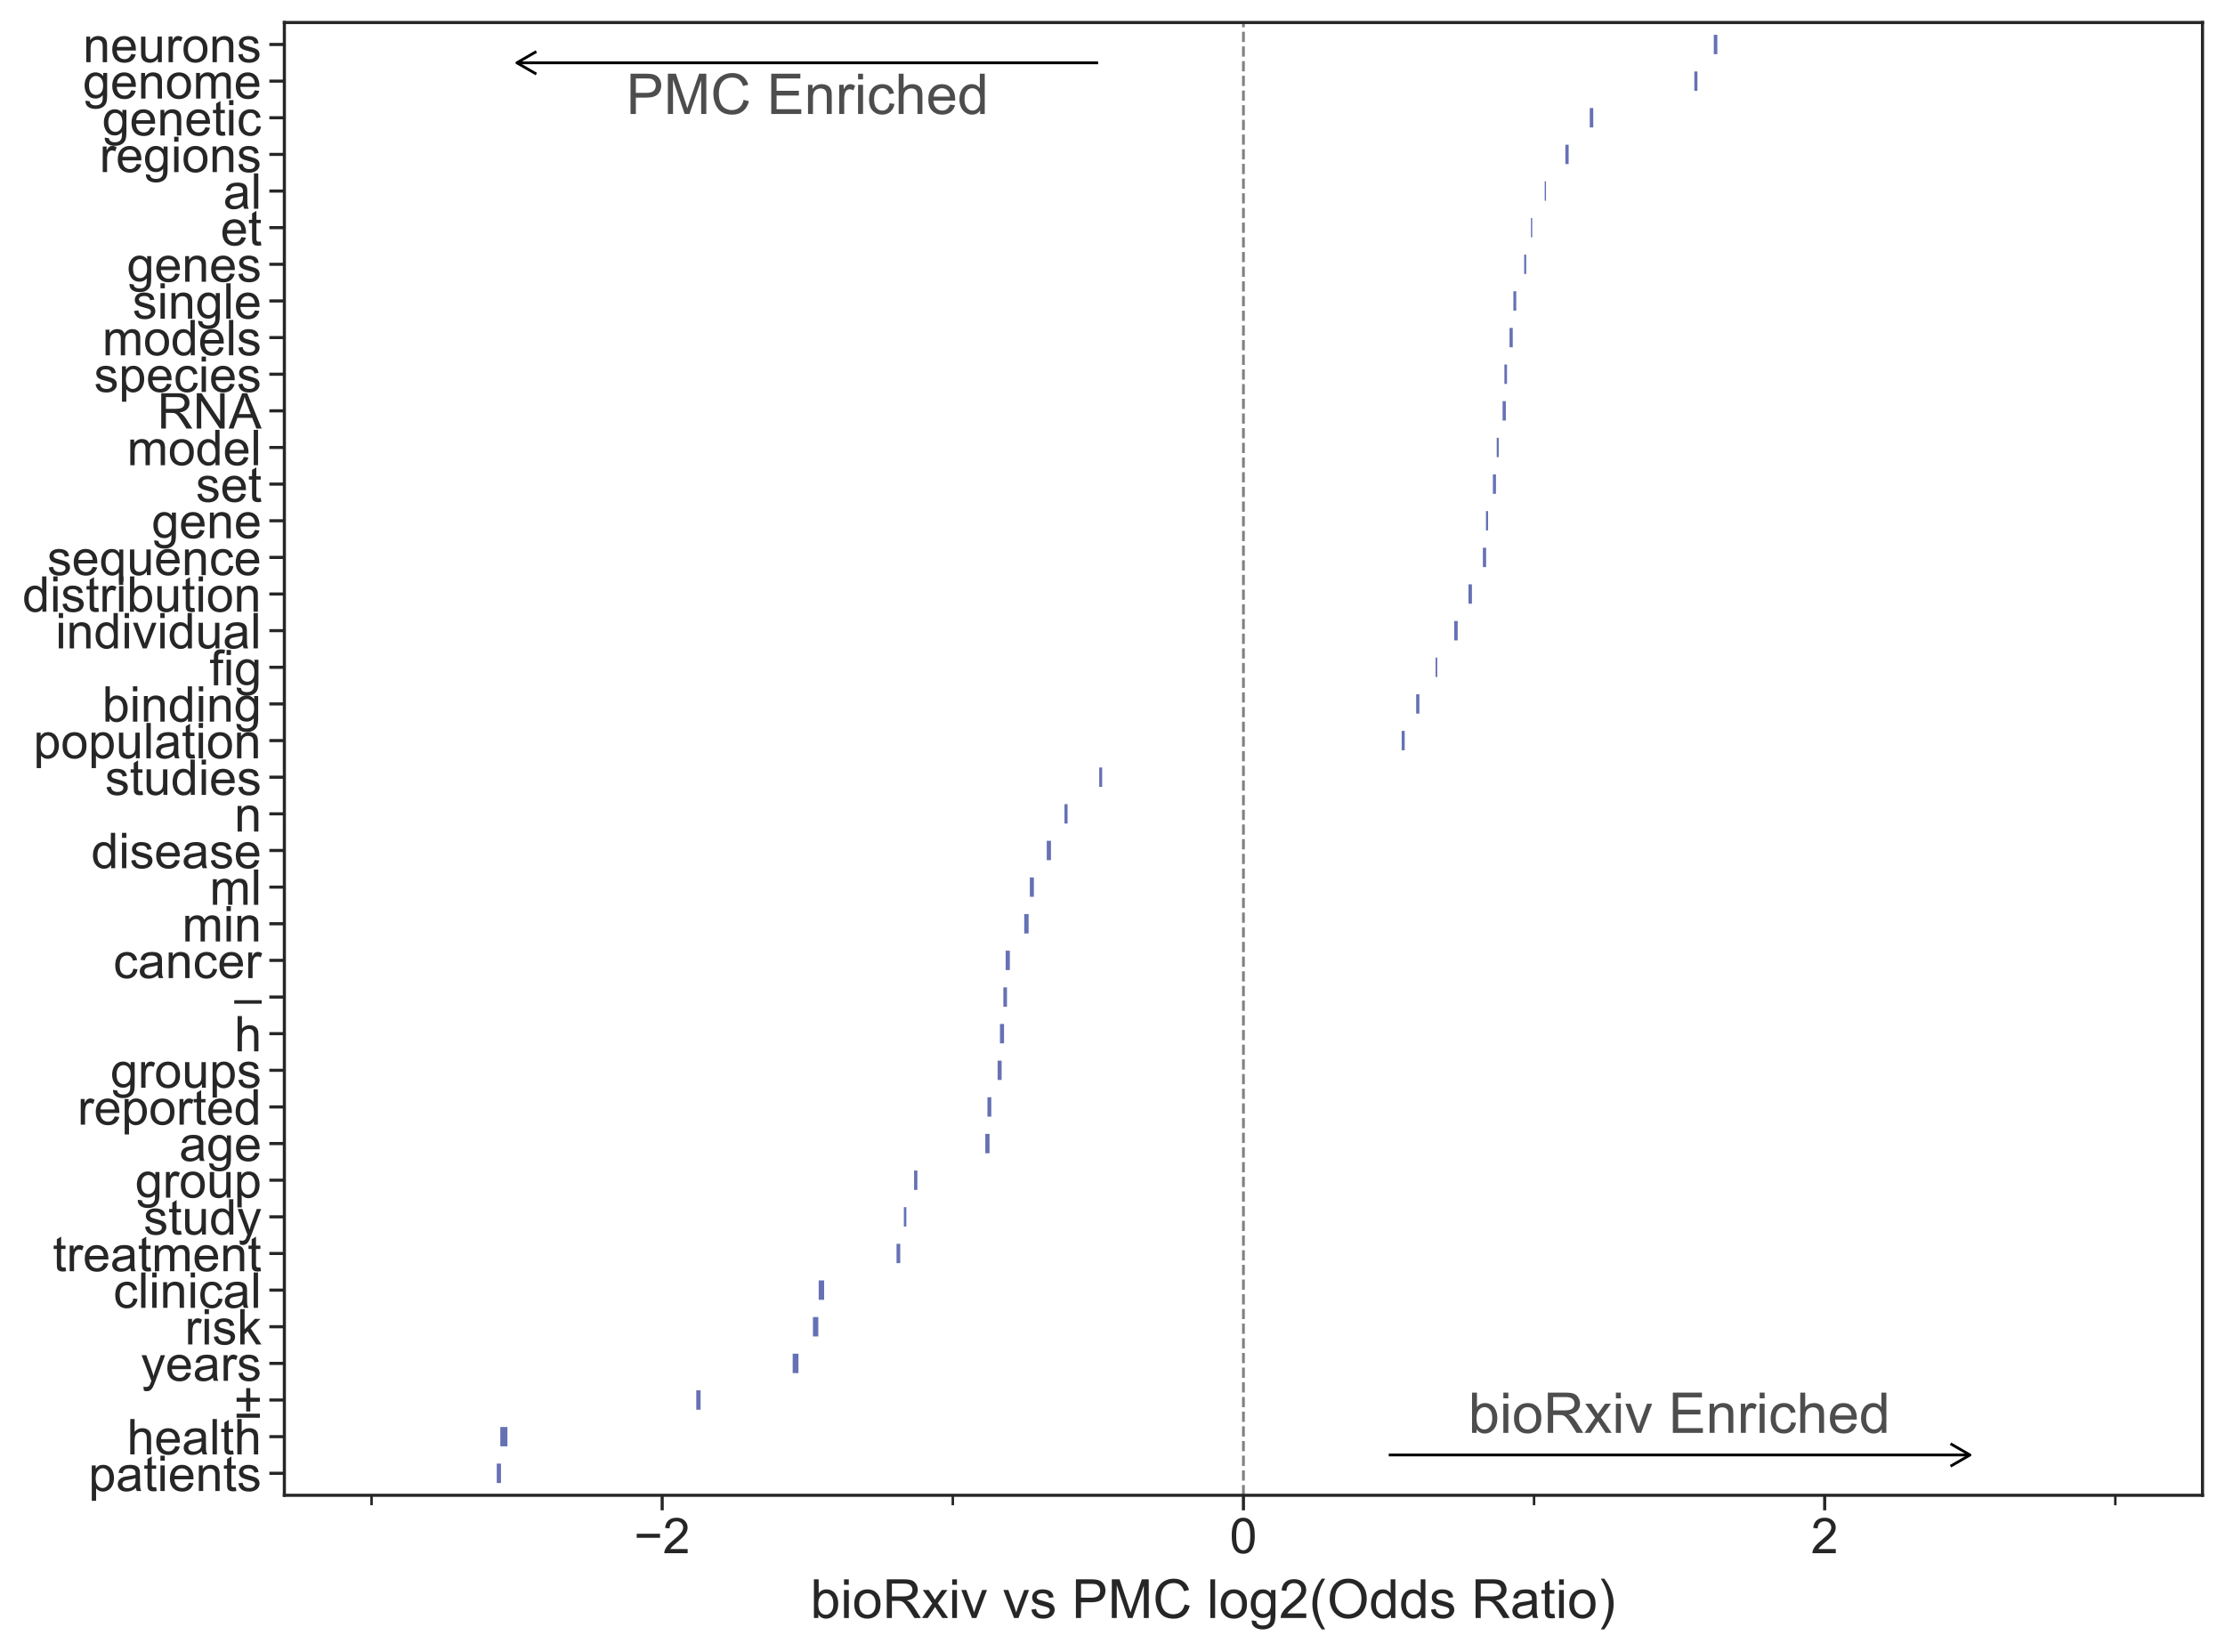 <?xml version="1.0" encoding="utf-8" standalone="no"?>
<!DOCTYPE svg PUBLIC "-//W3C//DTD SVG 1.1//EN"
  "http://www.w3.org/Graphics/SVG/1.1/DTD/svg11.dtd">
<!-- Created with matplotlib (https://matplotlib.org/) -->
<svg height="528.553pt" version="1.1" viewBox="0 0 711.996 528.553" width="711.996pt" xmlns="http://www.w3.org/2000/svg" xmlns:xlink="http://www.w3.org/1999/xlink">
 <defs>
  <style type="text/css">
*{stroke-linecap:butt;stroke-linejoin:round;}
  </style>
 </defs>
 <g id="figure_1">
  <g id="patch_1">
   <path d="M 0 528.553
L 711.996 528.553
L 711.996 0
L 0 0
z
" style="fill:#ffffff;"/>
  </g>
  <g id="axes_1">
   <g id="patch_2">
    <path d="M 90.996 478.44
L 704.796 478.44
L 704.796 7.2
L 90.996 7.2
z
" style="fill:#ffffff;"/>
   </g>
   <g id="matplotlib.axis_1">
    <g id="xtick_1">
     <g id="line2d_1">
      <defs>
       <path d="M 0 0
L 0 4.8
" id="mbd522b0499" style="stroke:#262626;"/>
      </defs>
      <g>
       <use style="fill:#262626;stroke:#262626;" x="211.896" xlink:href="#mbd522b0499" y="478.44"/>
      </g>
     </g>
     <g id="text_1">
      <!-- −2 -->
      <defs>
       <path d="M 52.828 31.203
L 5.562 31.203
L 5.562 39.406
L 52.828 39.406
z
" id="ArialMT-8722"/>
       <path d="M 50.344 8.453
L 50.344 0
L 3.031 0
Q 2.938 3.172 4.047 6.109
Q 5.859 10.938 9.828 15.625
Q 13.812 20.312 21.344 26.469
Q 33.016 36.031 37.109 41.625
Q 41.219 47.219 41.219 52.203
Q 41.219 57.422 37.469 61
Q 33.734 64.594 27.734 64.594
Q 21.391 64.594 17.578 60.781
Q 13.766 56.984 13.719 50.25
L 4.688 51.172
Q 5.609 61.281 11.656 66.578
Q 17.719 71.875 27.938 71.875
Q 38.234 71.875 44.234 66.156
Q 50.25 60.453 50.25 52
Q 50.25 47.703 48.484 43.547
Q 46.734 39.406 42.656 34.812
Q 38.578 30.219 29.109 22.219
Q 21.188 15.578 18.938 13.203
Q 16.703 10.844 15.234 8.453
z
" id="ArialMT-50"/>
      </defs>
      <g style="fill:#262626;" transform="translate(202.866 496.978)scale(0.158 -0.158)">
       <use xlink:href="#ArialMT-8722"/>
       <use x="58.398" xlink:href="#ArialMT-50"/>
      </g>
     </g>
    </g>
    <g id="xtick_2">
     <g id="line2d_2">
      <g>
       <use style="fill:#262626;stroke:#262626;" x="397.896" xlink:href="#mbd522b0499" y="478.44"/>
      </g>
     </g>
     <g id="text_2">
      <!-- 0 -->
      <defs>
       <path d="M 4.156 35.297
Q 4.156 48 6.766 55.734
Q 9.375 63.484 14.516 67.672
Q 19.672 71.875 27.484 71.875
Q 33.25 71.875 37.594 69.547
Q 41.938 67.234 44.766 62.859
Q 47.609 58.5 49.219 52.219
Q 50.828 45.953 50.828 35.297
Q 50.828 22.703 48.234 14.969
Q 45.656 7.234 40.5 3
Q 35.359 -1.219 27.484 -1.219
Q 17.141 -1.219 11.234 6.203
Q 4.156 15.141 4.156 35.297
z
M 13.188 35.297
Q 13.188 17.672 17.312 11.828
Q 21.438 6 27.484 6
Q 33.547 6 37.672 11.859
Q 41.797 17.719 41.797 35.297
Q 41.797 52.984 37.672 58.781
Q 33.547 64.594 27.391 64.594
Q 21.344 64.594 17.719 59.469
Q 13.188 52.938 13.188 35.297
z
" id="ArialMT-48"/>
      </defs>
      <g style="fill:#262626;" transform="translate(393.492 496.978)scale(0.158 -0.158)">
       <use xlink:href="#ArialMT-48"/>
      </g>
     </g>
    </g>
    <g id="xtick_3">
     <g id="line2d_3">
      <g>
       <use style="fill:#262626;stroke:#262626;" x="583.896" xlink:href="#mbd522b0499" y="478.44"/>
      </g>
     </g>
     <g id="text_3">
      <!-- 2 -->
      <g style="fill:#262626;" transform="translate(579.492 496.978)scale(0.158 -0.158)">
       <use xlink:href="#ArialMT-50"/>
      </g>
     </g>
    </g>
    <g id="xtick_4">
     <g id="line2d_4">
      <defs>
       <path d="M 0 0
L 0 3.2
" id="m5c6669c7ea" style="stroke:#262626;stroke-width:0.8;"/>
      </defs>
      <g>
       <use style="fill:#262626;stroke:#262626;stroke-width:0.8;" x="118.896" xlink:href="#m5c6669c7ea" y="478.44"/>
      </g>
     </g>
    </g>
    <g id="xtick_5">
     <g id="line2d_5">
      <g>
       <use style="fill:#262626;stroke:#262626;stroke-width:0.8;" x="304.896" xlink:href="#m5c6669c7ea" y="478.44"/>
      </g>
     </g>
    </g>
    <g id="xtick_6">
     <g id="line2d_6">
      <g>
       <use style="fill:#262626;stroke:#262626;stroke-width:0.8;" x="490.896" xlink:href="#m5c6669c7ea" y="478.44"/>
      </g>
     </g>
    </g>
    <g id="xtick_7">
     <g id="line2d_7">
      <g>
       <use style="fill:#262626;stroke:#262626;stroke-width:0.8;" x="676.896" xlink:href="#m5c6669c7ea" y="478.44"/>
      </g>
     </g>
    </g>
    <g id="text_4">
     <!-- bioRxiv vs PMC log2(Odds Ratio) -->
     <defs>
      <path d="M 14.703 0
L 6.547 0
L 6.547 71.578
L 15.328 71.578
L 15.328 46.047
Q 20.906 53.031 29.547 53.031
Q 34.328 53.031 38.594 51.094
Q 42.875 49.172 45.625 45.672
Q 48.391 42.188 49.953 37.25
Q 51.516 32.328 51.516 26.703
Q 51.516 13.375 44.922 6.094
Q 38.328 -1.172 29.109 -1.172
Q 19.922 -1.172 14.703 6.5
z
M 14.594 26.312
Q 14.594 17 17.141 12.844
Q 21.297 6.062 28.375 6.062
Q 34.125 6.062 38.328 11.062
Q 42.531 16.062 42.531 25.984
Q 42.531 36.141 38.5 40.969
Q 34.469 45.797 28.766 45.797
Q 23 45.797 18.797 40.797
Q 14.594 35.797 14.594 26.312
z
" id="ArialMT-98"/>
      <path d="M 6.641 61.469
L 6.641 71.578
L 15.438 71.578
L 15.438 61.469
z
M 6.641 0
L 6.641 51.859
L 15.438 51.859
L 15.438 0
z
" id="ArialMT-105"/>
      <path d="M 3.328 25.922
Q 3.328 40.328 11.328 47.266
Q 18.016 53.031 27.641 53.031
Q 38.328 53.031 45.109 46.016
Q 51.906 39.016 51.906 26.656
Q 51.906 16.656 48.906 10.906
Q 45.906 5.172 40.156 2
Q 34.422 -1.172 27.641 -1.172
Q 16.75 -1.172 10.031 5.812
Q 3.328 12.797 3.328 25.922
z
M 12.359 25.922
Q 12.359 15.969 16.703 11.016
Q 21.047 6.062 27.641 6.062
Q 34.188 6.062 38.531 11.031
Q 42.875 16.016 42.875 26.219
Q 42.875 35.844 38.5 40.797
Q 34.125 45.75 27.641 45.75
Q 21.047 45.75 16.703 40.812
Q 12.359 35.891 12.359 25.922
z
" id="ArialMT-111"/>
      <path d="M 7.859 0
L 7.859 71.578
L 39.594 71.578
Q 49.172 71.578 54.141 69.641
Q 59.125 67.719 62.109 62.828
Q 65.094 57.953 65.094 52.047
Q 65.094 44.438 60.156 39.203
Q 55.219 33.984 44.922 32.562
Q 48.688 30.766 50.641 29
Q 54.781 25.203 58.5 19.484
L 70.953 0
L 59.031 0
L 49.562 14.891
Q 45.406 21.344 42.719 24.75
Q 40.047 28.172 37.922 29.531
Q 35.797 30.906 33.594 31.453
Q 31.984 31.781 28.328 31.781
L 17.328 31.781
L 17.328 0
z
M 17.328 39.984
L 37.703 39.984
Q 44.188 39.984 47.844 41.328
Q 51.516 42.672 53.422 45.625
Q 55.328 48.578 55.328 52.047
Q 55.328 57.125 51.641 60.391
Q 47.953 63.672 39.984 63.672
L 17.328 63.672
z
" id="ArialMT-82"/>
      <path d="M 0.734 0
L 19.672 26.953
L 2.156 51.859
L 13.141 51.859
L 21.094 39.703
Q 23.344 36.234 24.703 33.891
Q 26.859 37.109 28.656 39.594
L 37.406 51.859
L 47.906 51.859
L 29.984 27.438
L 49.266 0
L 38.484 0
L 27.828 16.109
L 25 20.453
L 11.375 0
z
" id="ArialMT-120"/>
      <path d="M 21 0
L 1.266 51.859
L 10.547 51.859
L 21.688 20.797
Q 23.484 15.766 25 10.359
Q 26.172 14.453 28.266 20.219
L 39.797 51.859
L 48.828 51.859
L 29.203 0
z
" id="ArialMT-118"/>
      <path id="ArialMT-32"/>
      <path d="M 3.078 15.484
L 11.766 16.844
Q 12.5 11.625 15.844 8.844
Q 19.188 6.062 25.203 6.062
Q 31.25 6.062 34.172 8.516
Q 37.109 10.984 37.109 14.312
Q 37.109 17.281 34.516 19
Q 32.719 20.172 25.531 21.969
Q 15.875 24.422 12.141 26.203
Q 8.406 27.984 6.469 31.125
Q 4.547 34.281 4.547 38.094
Q 4.547 41.547 6.125 44.5
Q 7.719 47.469 10.453 49.422
Q 12.5 50.922 16.031 51.969
Q 19.578 53.031 23.641 53.031
Q 29.734 53.031 34.344 51.266
Q 38.969 49.516 41.156 46.5
Q 43.359 43.5 44.188 38.484
L 35.594 37.312
Q 35.016 41.312 32.203 43.547
Q 29.391 45.797 24.266 45.797
Q 18.219 45.797 15.625 43.797
Q 13.031 41.797 13.031 39.109
Q 13.031 37.406 14.109 36.031
Q 15.188 34.625 17.484 33.688
Q 18.797 33.203 25.25 31.453
Q 34.578 28.953 38.25 27.359
Q 41.938 25.781 44.031 22.75
Q 46.141 19.734 46.141 15.234
Q 46.141 10.844 43.578 6.953
Q 41.016 3.078 36.172 0.953
Q 31.344 -1.172 25.25 -1.172
Q 15.141 -1.172 9.844 3.031
Q 4.547 7.234 3.078 15.484
z
" id="ArialMT-115"/>
      <path d="M 7.719 0
L 7.719 71.578
L 34.719 71.578
Q 41.844 71.578 45.609 70.906
Q 50.875 70.016 54.438 67.547
Q 58.016 65.094 60.188 60.641
Q 62.359 56.203 62.359 50.875
Q 62.359 41.75 56.547 35.422
Q 50.734 29.109 35.547 29.109
L 17.188 29.109
L 17.188 0
z
M 17.188 37.547
L 35.688 37.547
Q 44.875 37.547 48.734 40.969
Q 52.594 44.391 52.594 50.594
Q 52.594 55.078 50.312 58.266
Q 48.047 61.469 44.344 62.5
Q 41.938 63.141 35.5 63.141
L 17.188 63.141
z
" id="ArialMT-80"/>
      <path d="M 7.422 0
L 7.422 71.578
L 21.688 71.578
L 38.625 20.906
Q 40.969 13.812 42.047 10.297
Q 43.266 14.203 45.844 21.781
L 62.984 71.578
L 75.734 71.578
L 75.734 0
L 66.609 0
L 66.609 59.906
L 45.797 0
L 37.25 0
L 16.547 60.938
L 16.547 0
z
" id="ArialMT-77"/>
      <path d="M 58.797 25.094
L 68.266 22.703
Q 65.281 11.031 57.547 4.906
Q 49.812 -1.219 38.625 -1.219
Q 27.047 -1.219 19.797 3.484
Q 12.547 8.203 8.766 17.141
Q 4.984 26.078 4.984 36.328
Q 4.984 47.516 9.25 55.828
Q 13.531 64.156 21.406 68.469
Q 29.297 72.797 38.766 72.797
Q 49.516 72.797 56.828 67.328
Q 64.156 61.859 67.047 51.953
L 57.719 49.75
Q 55.219 57.562 50.484 61.125
Q 45.75 64.703 38.578 64.703
Q 30.328 64.703 24.781 60.734
Q 19.234 56.781 16.984 50.109
Q 14.75 43.453 14.75 36.375
Q 14.75 27.25 17.406 20.438
Q 20.062 13.625 25.672 10.25
Q 31.297 6.891 37.844 6.891
Q 45.797 6.891 51.312 11.469
Q 56.844 16.062 58.797 25.094
z
" id="ArialMT-67"/>
      <path d="M 6.391 0
L 6.391 71.578
L 15.188 71.578
L 15.188 0
z
" id="ArialMT-108"/>
      <path d="M 4.984 -4.297
L 13.531 -5.562
Q 14.062 -9.516 16.5 -11.328
Q 19.781 -13.766 25.438 -13.766
Q 31.547 -13.766 34.859 -11.328
Q 38.188 -8.891 39.359 -4.5
Q 40.047 -1.812 39.984 6.781
Q 34.234 0 25.641 0
Q 14.938 0 9.078 7.719
Q 3.219 15.438 3.219 26.219
Q 3.219 33.641 5.906 39.906
Q 8.594 46.188 13.688 49.609
Q 18.797 53.031 25.688 53.031
Q 34.859 53.031 40.828 45.609
L 40.828 51.859
L 48.922 51.859
L 48.922 7.031
Q 48.922 -5.078 46.453 -10.125
Q 44 -15.188 38.641 -18.109
Q 33.297 -21.047 25.484 -21.047
Q 16.219 -21.047 10.5 -16.875
Q 4.781 -12.703 4.984 -4.297
z
M 12.25 26.859
Q 12.25 16.656 16.297 11.969
Q 20.359 7.281 26.469 7.281
Q 32.516 7.281 36.609 11.938
Q 40.719 16.609 40.719 26.562
Q 40.719 36.078 36.5 40.906
Q 32.281 45.75 26.312 45.75
Q 20.453 45.75 16.344 40.984
Q 12.25 36.234 12.25 26.859
z
" id="ArialMT-103"/>
      <path d="M 23.391 -21.047
Q 16.109 -11.859 11.078 0.438
Q 6.062 12.75 6.062 25.922
Q 6.062 37.547 9.812 48.188
Q 14.203 60.547 23.391 72.797
L 29.688 72.797
Q 23.781 62.641 21.875 58.297
Q 18.891 51.562 17.188 44.234
Q 15.094 35.109 15.094 25.875
Q 15.094 2.391 29.688 -21.047
z
" id="ArialMT-40"/>
      <path d="M 4.828 34.859
Q 4.828 52.688 14.391 62.766
Q 23.969 72.859 39.109 72.859
Q 49.031 72.859 56.984 68.109
Q 64.938 63.375 69.109 54.906
Q 73.297 46.438 73.297 35.688
Q 73.297 24.812 68.891 16.219
Q 64.5 7.625 56.438 3.203
Q 48.391 -1.219 39.062 -1.219
Q 28.953 -1.219 20.984 3.656
Q 13.031 8.547 8.922 16.984
Q 4.828 25.438 4.828 34.859
z
M 14.594 34.719
Q 14.594 21.781 21.547 14.328
Q 28.516 6.891 39.016 6.891
Q 49.703 6.891 56.609 14.406
Q 63.531 21.922 63.531 35.75
Q 63.531 44.484 60.578 51
Q 57.625 57.516 51.922 61.109
Q 46.234 64.703 39.156 64.703
Q 29.109 64.703 21.844 57.781
Q 14.594 50.875 14.594 34.719
z
" id="ArialMT-79"/>
      <path d="M 40.234 0
L 40.234 6.547
Q 35.297 -1.172 25.734 -1.172
Q 19.531 -1.172 14.328 2.25
Q 9.125 5.672 6.266 11.797
Q 3.422 17.922 3.422 25.875
Q 3.422 33.641 6 39.969
Q 8.594 46.297 13.766 49.656
Q 18.953 53.031 25.344 53.031
Q 30.031 53.031 33.688 51.047
Q 37.359 49.078 39.656 45.906
L 39.656 71.578
L 48.391 71.578
L 48.391 0
z
M 12.453 25.875
Q 12.453 15.922 16.641 10.984
Q 20.844 6.062 26.562 6.062
Q 32.328 6.062 36.344 10.766
Q 40.375 15.484 40.375 25.141
Q 40.375 35.797 36.266 40.766
Q 32.172 45.75 26.172 45.75
Q 20.312 45.75 16.375 40.969
Q 12.453 36.188 12.453 25.875
z
" id="ArialMT-100"/>
      <path d="M 40.438 6.391
Q 35.547 2.25 31.031 0.531
Q 26.516 -1.172 21.344 -1.172
Q 12.797 -1.172 8.203 3
Q 3.609 7.172 3.609 13.672
Q 3.609 17.484 5.344 20.625
Q 7.078 23.781 9.891 25.688
Q 12.703 27.594 16.219 28.562
Q 18.797 29.25 24.031 29.891
Q 34.672 31.156 39.703 32.906
Q 39.75 34.719 39.75 35.203
Q 39.75 40.578 37.25 42.781
Q 33.891 45.75 27.25 45.75
Q 21.047 45.75 18.094 43.578
Q 15.141 41.406 13.719 35.891
L 5.125 37.062
Q 6.297 42.578 8.984 45.969
Q 11.672 49.359 16.75 51.188
Q 21.828 53.031 28.516 53.031
Q 35.156 53.031 39.297 51.469
Q 43.453 49.906 45.406 47.531
Q 47.359 45.172 48.141 41.547
Q 48.578 39.312 48.578 33.453
L 48.578 21.734
Q 48.578 9.469 49.141 6.219
Q 49.703 2.984 51.375 0
L 42.188 0
Q 40.828 2.734 40.438 6.391
z
M 39.703 26.031
Q 34.906 24.078 25.344 22.703
Q 19.922 21.922 17.672 20.938
Q 15.438 19.969 14.203 18.094
Q 12.984 16.219 12.984 13.922
Q 12.984 10.406 15.641 8.062
Q 18.312 5.719 23.438 5.719
Q 28.516 5.719 32.469 7.938
Q 36.422 10.156 38.281 14.016
Q 39.703 17 39.703 22.797
z
" id="ArialMT-97"/>
      <path d="M 25.781 7.859
L 27.047 0.094
Q 23.344 -0.688 20.406 -0.688
Q 15.625 -0.688 12.984 0.828
Q 10.359 2.344 9.281 4.812
Q 8.203 7.281 8.203 15.188
L 8.203 45.016
L 1.766 45.016
L 1.766 51.859
L 8.203 51.859
L 8.203 64.703
L 16.938 69.969
L 16.938 51.859
L 25.781 51.859
L 25.781 45.016
L 16.938 45.016
L 16.938 14.703
Q 16.938 10.938 17.406 9.859
Q 17.875 8.797 18.922 8.156
Q 19.969 7.516 21.922 7.516
Q 23.391 7.516 25.781 7.859
z
" id="ArialMT-116"/>
      <path d="M 12.359 -21.047
L 6.062 -21.047
Q 20.656 2.391 20.656 25.875
Q 20.656 35.062 18.562 44.094
Q 16.891 51.422 13.922 58.156
Q 12.016 62.547 6.062 72.797
L 12.359 72.797
Q 21.531 60.547 25.922 48.188
Q 29.688 37.547 29.688 25.922
Q 29.688 12.75 24.625 0.438
Q 19.578 -11.859 12.359 -21.047
z
" id="ArialMT-41"/>
     </defs>
     <g style="fill:#262626;" transform="translate(259.321 517.716)scale(0.173 -0.173)">
      <use xlink:href="#ArialMT-98"/>
      <use x="55.615" xlink:href="#ArialMT-105"/>
      <use x="77.832" xlink:href="#ArialMT-111"/>
      <use x="133.447" xlink:href="#ArialMT-82"/>
      <use x="205.664" xlink:href="#ArialMT-120"/>
      <use x="255.664" xlink:href="#ArialMT-105"/>
      <use x="277.881" xlink:href="#ArialMT-118"/>
      <use x="327.881" xlink:href="#ArialMT-32"/>
      <use x="355.664" xlink:href="#ArialMT-118"/>
      <use x="405.664" xlink:href="#ArialMT-115"/>
      <use x="455.664" xlink:href="#ArialMT-32"/>
      <use x="483.447" xlink:href="#ArialMT-80"/>
      <use x="550.146" xlink:href="#ArialMT-77"/>
      <use x="633.447" xlink:href="#ArialMT-67"/>
      <use x="705.664" xlink:href="#ArialMT-32"/>
      <use x="733.447" xlink:href="#ArialMT-108"/>
      <use x="755.664" xlink:href="#ArialMT-111"/>
      <use x="811.279" xlink:href="#ArialMT-103"/>
      <use x="866.895" xlink:href="#ArialMT-50"/>
      <use x="922.51" xlink:href="#ArialMT-40"/>
      <use x="955.811" xlink:href="#ArialMT-79"/>
      <use x="1033.594" xlink:href="#ArialMT-100"/>
      <use x="1089.209" xlink:href="#ArialMT-100"/>
      <use x="1144.824" xlink:href="#ArialMT-115"/>
      <use x="1194.824" xlink:href="#ArialMT-32"/>
      <use x="1222.607" xlink:href="#ArialMT-82"/>
      <use x="1294.824" xlink:href="#ArialMT-97"/>
      <use x="1350.439" xlink:href="#ArialMT-116"/>
      <use x="1378.223" xlink:href="#ArialMT-105"/>
      <use x="1400.439" xlink:href="#ArialMT-111"/>
      <use x="1456.055" xlink:href="#ArialMT-41"/>
     </g>
    </g>
   </g>
   <g id="matplotlib.axis_2">
    <g id="ytick_1">
     <g id="line2d_8">
      <defs>
       <path d="M 0 0
L -4.8 0
" id="mbb4ff26858" style="stroke:#262626;"/>
      </defs>
      <g>
       <use style="fill:#262626;stroke:#262626;" x="90.996" xlink:href="#mbb4ff26858" y="471.407"/>
      </g>
     </g>
     <g id="text_5">
      <!-- patients -->
      <defs>
       <path d="M 6.594 -19.875
L 6.594 51.859
L 14.594 51.859
L 14.594 45.125
Q 17.438 49.078 21 51.047
Q 24.562 53.031 29.641 53.031
Q 36.281 53.031 41.359 49.609
Q 46.438 46.188 49.016 39.953
Q 51.609 33.734 51.609 26.312
Q 51.609 18.359 48.75 11.984
Q 45.906 5.609 40.453 2.219
Q 35.016 -1.172 29 -1.172
Q 24.609 -1.172 21.109 0.688
Q 17.625 2.547 15.375 5.375
L 15.375 -19.875
z
M 14.547 25.641
Q 14.547 15.625 18.594 10.844
Q 22.656 6.062 28.422 6.062
Q 34.281 6.062 38.453 11.016
Q 42.625 15.969 42.625 26.375
Q 42.625 36.281 38.547 41.203
Q 34.469 46.141 28.812 46.141
Q 23.188 46.141 18.859 40.891
Q 14.547 35.641 14.547 25.641
z
" id="ArialMT-112"/>
       <path d="M 42.094 16.703
L 51.172 15.578
Q 49.031 7.625 43.219 3.219
Q 37.406 -1.172 28.375 -1.172
Q 17 -1.172 10.328 5.828
Q 3.656 12.844 3.656 25.484
Q 3.656 38.578 10.391 45.797
Q 17.141 53.031 27.875 53.031
Q 38.281 53.031 44.875 45.953
Q 51.469 38.875 51.469 26.031
Q 51.469 25.25 51.422 23.688
L 12.75 23.688
Q 13.234 15.141 17.578 10.594
Q 21.922 6.062 28.422 6.062
Q 33.25 6.062 36.672 8.594
Q 40.094 11.141 42.094 16.703
z
M 13.234 30.906
L 42.188 30.906
Q 41.609 37.453 38.875 40.719
Q 34.672 45.797 27.984 45.797
Q 21.922 45.797 17.797 41.75
Q 13.672 37.703 13.234 30.906
z
" id="ArialMT-101"/>
       <path d="M 6.594 0
L 6.594 51.859
L 14.5 51.859
L 14.5 44.484
Q 20.219 53.031 31 53.031
Q 35.688 53.031 39.625 51.344
Q 43.562 49.656 45.516 46.922
Q 47.469 44.188 48.25 40.438
Q 48.734 37.984 48.734 31.891
L 48.734 0
L 39.938 0
L 39.938 31.547
Q 39.938 36.922 38.906 39.578
Q 37.891 42.234 35.281 43.812
Q 32.672 45.406 29.156 45.406
Q 23.531 45.406 19.453 41.844
Q 15.375 38.281 15.375 28.328
L 15.375 0
z
" id="ArialMT-110"/>
      </defs>
      <g style="fill:#262626;" transform="translate(28.322 477.076)scale(0.158 -0.158)">
       <use xlink:href="#ArialMT-112"/>
       <use x="55.615" xlink:href="#ArialMT-97"/>
       <use x="111.23" xlink:href="#ArialMT-116"/>
       <use x="139.014" xlink:href="#ArialMT-105"/>
       <use x="161.23" xlink:href="#ArialMT-101"/>
       <use x="216.846" xlink:href="#ArialMT-110"/>
       <use x="272.461" xlink:href="#ArialMT-116"/>
       <use x="300.244" xlink:href="#ArialMT-115"/>
      </g>
     </g>
    </g>
    <g id="ytick_2">
     <g id="line2d_9">
      <g>
       <use style="fill:#262626;stroke:#262626;" x="90.996" xlink:href="#mbb4ff26858" y="459.684"/>
      </g>
     </g>
     <g id="text_6">
      <!-- health -->
      <defs>
       <path d="M 6.594 0
L 6.594 71.578
L 15.375 71.578
L 15.375 45.906
Q 21.531 53.031 30.906 53.031
Q 36.672 53.031 40.922 50.75
Q 45.172 48.484 47 44.484
Q 48.828 40.484 48.828 32.859
L 48.828 0
L 40.047 0
L 40.047 32.859
Q 40.047 39.453 37.188 42.453
Q 34.328 45.453 29.109 45.453
Q 25.203 45.453 21.75 43.422
Q 18.312 41.406 16.844 37.938
Q 15.375 34.469 15.375 28.375
L 15.375 0
z
" id="ArialMT-104"/>
      </defs>
      <g style="fill:#262626;" transform="translate(40.642 465.353)scale(0.158 -0.158)">
       <use xlink:href="#ArialMT-104"/>
       <use x="55.615" xlink:href="#ArialMT-101"/>
       <use x="111.23" xlink:href="#ArialMT-97"/>
       <use x="166.846" xlink:href="#ArialMT-108"/>
       <use x="189.062" xlink:href="#ArialMT-116"/>
       <use x="216.846" xlink:href="#ArialMT-104"/>
      </g>
     </g>
    </g>
    <g id="ytick_3">
     <g id="line2d_10">
      <g>
       <use style="fill:#262626;stroke:#262626;" x="90.996" xlink:href="#mbb4ff26858" y="447.962"/>
      </g>
     </g>
     <g id="text_7">
      <!-- ± -->
      <defs>
       <path d="M 23.297 12.703
L 23.297 32.375
L 3.812 32.375
L 3.812 40.531
L 23.297 40.531
L 23.297 60.016
L 31.594 60.016
L 31.594 40.531
L 51.078 40.531
L 51.078 32.375
L 31.594 32.375
L 31.594 12.703
z
M 51.078 0
L 3.812 0
L 3.812 8.203
L 51.078 8.203
z
" id="ArialMT-177"/>
      </defs>
      <g style="fill:#262626;" transform="translate(75.102 453.631)scale(0.158 -0.158)">
       <use xlink:href="#ArialMT-177"/>
      </g>
     </g>
    </g>
    <g id="ytick_4">
     <g id="line2d_11">
      <g>
       <use style="fill:#262626;stroke:#262626;" x="90.996" xlink:href="#mbb4ff26858" y="436.239"/>
      </g>
     </g>
     <g id="text_8">
      <!-- years -->
      <defs>
       <path d="M 6.203 -19.969
L 5.219 -11.719
Q 8.109 -12.5 10.25 -12.5
Q 13.188 -12.5 14.938 -11.516
Q 16.703 -10.547 17.828 -8.797
Q 18.656 -7.469 20.516 -2.25
Q 20.75 -1.516 21.297 -0.094
L 1.609 51.859
L 11.078 51.859
L 21.875 21.828
Q 23.969 16.109 25.641 9.812
Q 27.156 15.875 29.25 21.625
L 40.328 51.859
L 49.125 51.859
L 29.391 -0.875
Q 26.219 -9.422 24.469 -12.641
Q 22.125 -17 19.094 -19.016
Q 16.062 -21.047 11.859 -21.047
Q 9.328 -21.047 6.203 -19.969
z
" id="ArialMT-121"/>
       <path d="M 6.5 0
L 6.5 51.859
L 14.406 51.859
L 14.406 44
Q 17.438 49.516 20 51.266
Q 22.562 53.031 25.641 53.031
Q 30.078 53.031 34.672 50.203
L 31.641 42.047
Q 28.422 43.953 25.203 43.953
Q 22.312 43.953 20.016 42.219
Q 17.719 40.484 16.75 37.406
Q 15.281 32.719 15.281 27.156
L 15.281 0
z
" id="ArialMT-114"/>
      </defs>
      <g style="fill:#262626;" transform="translate(45.065 441.816)scale(0.158 -0.158)">
       <use xlink:href="#ArialMT-121"/>
       <use x="50" xlink:href="#ArialMT-101"/>
       <use x="105.615" xlink:href="#ArialMT-97"/>
       <use x="161.23" xlink:href="#ArialMT-114"/>
       <use x="194.531" xlink:href="#ArialMT-115"/>
      </g>
     </g>
    </g>
    <g id="ytick_5">
     <g id="line2d_12">
      <g>
       <use style="fill:#262626;stroke:#262626;" x="90.996" xlink:href="#mbb4ff26858" y="424.517"/>
      </g>
     </g>
     <g id="text_9">
      <!-- risk -->
      <defs>
       <path d="M 6.641 0
L 6.641 71.578
L 15.438 71.578
L 15.438 30.766
L 36.234 51.859
L 47.609 51.859
L 27.781 32.625
L 49.609 0
L 38.766 0
L 21.625 26.516
L 15.438 20.562
L 15.438 0
z
" id="ArialMT-107"/>
      </defs>
      <g style="fill:#262626;" transform="translate(59.163 430.186)scale(0.158 -0.158)">
       <use xlink:href="#ArialMT-114"/>
       <use x="33.301" xlink:href="#ArialMT-105"/>
       <use x="55.518" xlink:href="#ArialMT-115"/>
       <use x="105.518" xlink:href="#ArialMT-107"/>
      </g>
     </g>
    </g>
    <g id="ytick_6">
     <g id="line2d_13">
      <g>
       <use style="fill:#262626;stroke:#262626;" x="90.996" xlink:href="#mbb4ff26858" y="412.795"/>
      </g>
     </g>
     <g id="text_10">
      <!-- clinical -->
      <defs>
       <path d="M 40.438 19
L 49.078 17.875
Q 47.656 8.938 41.812 3.875
Q 35.984 -1.172 27.484 -1.172
Q 16.844 -1.172 10.375 5.781
Q 3.906 12.75 3.906 25.734
Q 3.906 34.125 6.688 40.422
Q 9.469 46.734 15.156 49.875
Q 20.844 53.031 27.547 53.031
Q 35.984 53.031 41.359 48.75
Q 46.734 44.484 48.25 36.625
L 39.703 35.297
Q 38.484 40.531 35.375 43.156
Q 32.281 45.797 27.875 45.797
Q 21.234 45.797 17.078 41.031
Q 12.938 36.281 12.938 25.984
Q 12.938 15.531 16.938 10.797
Q 20.953 6.062 27.391 6.062
Q 32.562 6.062 36.031 9.234
Q 39.5 12.406 40.438 19
z
" id="ArialMT-99"/>
      </defs>
      <g style="fill:#262626;" transform="translate(36.261 418.464)scale(0.158 -0.158)">
       <use xlink:href="#ArialMT-99"/>
       <use x="50" xlink:href="#ArialMT-108"/>
       <use x="72.217" xlink:href="#ArialMT-105"/>
       <use x="94.434" xlink:href="#ArialMT-110"/>
       <use x="150.049" xlink:href="#ArialMT-105"/>
       <use x="172.266" xlink:href="#ArialMT-99"/>
       <use x="222.266" xlink:href="#ArialMT-97"/>
       <use x="277.881" xlink:href="#ArialMT-108"/>
      </g>
     </g>
    </g>
    <g id="ytick_7">
     <g id="line2d_14">
      <g>
       <use style="fill:#262626;stroke:#262626;" x="90.996" xlink:href="#mbb4ff26858" y="401.072"/>
      </g>
     </g>
     <g id="text_11">
      <!-- treatment -->
      <defs>
       <path d="M 6.594 0
L 6.594 51.859
L 14.453 51.859
L 14.453 44.578
Q 16.891 48.391 20.938 50.703
Q 25 53.031 30.172 53.031
Q 35.938 53.031 39.625 50.641
Q 43.312 48.25 44.828 43.953
Q 50.984 53.031 60.844 53.031
Q 68.562 53.031 72.703 48.75
Q 76.859 44.484 76.859 35.594
L 76.859 0
L 68.109 0
L 68.109 32.672
Q 68.109 37.938 67.25 40.25
Q 66.406 42.578 64.156 43.984
Q 61.922 45.406 58.891 45.406
Q 53.422 45.406 49.797 41.766
Q 46.188 38.141 46.188 30.125
L 46.188 0
L 37.406 0
L 37.406 33.688
Q 37.406 39.547 35.25 42.469
Q 33.109 45.406 28.219 45.406
Q 24.516 45.406 21.359 43.453
Q 18.219 41.5 16.797 37.734
Q 15.375 33.984 15.375 26.906
L 15.375 0
z
" id="ArialMT-109"/>
      </defs>
      <g style="fill:#262626;" transform="translate(16.892 406.741)scale(0.158 -0.158)">
       <use xlink:href="#ArialMT-116"/>
       <use x="27.783" xlink:href="#ArialMT-114"/>
       <use x="61.084" xlink:href="#ArialMT-101"/>
       <use x="116.699" xlink:href="#ArialMT-97"/>
       <use x="172.314" xlink:href="#ArialMT-116"/>
       <use x="200.098" xlink:href="#ArialMT-109"/>
       <use x="283.398" xlink:href="#ArialMT-101"/>
       <use x="339.014" xlink:href="#ArialMT-110"/>
       <use x="394.629" xlink:href="#ArialMT-116"/>
      </g>
     </g>
    </g>
    <g id="ytick_8">
     <g id="line2d_15">
      <g>
       <use style="fill:#262626;stroke:#262626;" x="90.996" xlink:href="#mbb4ff26858" y="389.35"/>
      </g>
     </g>
     <g id="text_12">
      <!-- study -->
      <defs>
       <path d="M 40.578 0
L 40.578 7.625
Q 34.516 -1.172 24.125 -1.172
Q 19.531 -1.172 15.547 0.578
Q 11.578 2.344 9.641 5
Q 7.719 7.672 6.938 11.531
Q 6.391 14.109 6.391 19.734
L 6.391 51.859
L 15.188 51.859
L 15.188 23.094
Q 15.188 16.219 15.719 13.812
Q 16.547 10.359 19.234 8.375
Q 21.922 6.391 25.875 6.391
Q 29.828 6.391 33.297 8.422
Q 36.766 10.453 38.203 13.938
Q 39.656 17.438 39.656 24.078
L 39.656 51.859
L 48.438 51.859
L 48.438 0
z
" id="ArialMT-117"/>
      </defs>
      <g style="fill:#262626;" transform="translate(45.939 395.019)scale(0.158 -0.158)">
       <use xlink:href="#ArialMT-115"/>
       <use x="50" xlink:href="#ArialMT-116"/>
       <use x="77.783" xlink:href="#ArialMT-117"/>
       <use x="133.398" xlink:href="#ArialMT-100"/>
       <use x="189.014" xlink:href="#ArialMT-121"/>
      </g>
     </g>
    </g>
    <g id="ytick_9">
     <g id="line2d_16">
      <g>
       <use style="fill:#262626;stroke:#262626;" x="90.996" xlink:href="#mbb4ff26858" y="377.627"/>
      </g>
     </g>
     <g id="text_13">
      <!-- group -->
      <g style="fill:#262626;" transform="translate(43.288 383.204)scale(0.158 -0.158)">
       <use xlink:href="#ArialMT-103"/>
       <use x="55.615" xlink:href="#ArialMT-114"/>
       <use x="88.916" xlink:href="#ArialMT-111"/>
       <use x="144.531" xlink:href="#ArialMT-117"/>
       <use x="200.146" xlink:href="#ArialMT-112"/>
      </g>
     </g>
    </g>
    <g id="ytick_10">
     <g id="line2d_17">
      <g>
       <use style="fill:#262626;stroke:#262626;" x="90.996" xlink:href="#mbb4ff26858" y="365.905"/>
      </g>
     </g>
     <g id="text_14">
      <!-- age -->
      <g style="fill:#262626;" transform="translate(57.371 371.481)scale(0.158 -0.158)">
       <use xlink:href="#ArialMT-97"/>
       <use x="55.615" xlink:href="#ArialMT-103"/>
       <use x="111.23" xlink:href="#ArialMT-101"/>
      </g>
     </g>
    </g>
    <g id="ytick_11">
     <g id="line2d_18">
      <g>
       <use style="fill:#262626;stroke:#262626;" x="90.996" xlink:href="#mbb4ff26858" y="354.183"/>
      </g>
     </g>
     <g id="text_15">
      <!-- reported -->
      <g style="fill:#262626;" transform="translate(24.805 359.852)scale(0.158 -0.158)">
       <use xlink:href="#ArialMT-114"/>
       <use x="33.301" xlink:href="#ArialMT-101"/>
       <use x="88.916" xlink:href="#ArialMT-112"/>
       <use x="144.531" xlink:href="#ArialMT-111"/>
       <use x="200.146" xlink:href="#ArialMT-114"/>
       <use x="233.447" xlink:href="#ArialMT-116"/>
       <use x="261.23" xlink:href="#ArialMT-101"/>
       <use x="316.846" xlink:href="#ArialMT-100"/>
      </g>
     </g>
    </g>
    <g id="ytick_12">
     <g id="line2d_19">
      <g>
       <use style="fill:#262626;stroke:#262626;" x="90.996" xlink:href="#mbb4ff26858" y="342.46"/>
      </g>
     </g>
     <g id="text_16">
      <!-- groups -->
      <g style="fill:#262626;" transform="translate(35.368 348.036)scale(0.158 -0.158)">
       <use xlink:href="#ArialMT-103"/>
       <use x="55.615" xlink:href="#ArialMT-114"/>
       <use x="88.916" xlink:href="#ArialMT-111"/>
       <use x="144.531" xlink:href="#ArialMT-117"/>
       <use x="200.146" xlink:href="#ArialMT-112"/>
       <use x="255.762" xlink:href="#ArialMT-115"/>
      </g>
     </g>
    </g>
    <g id="ytick_13">
     <g id="line2d_20">
      <g>
       <use style="fill:#262626;stroke:#262626;" x="90.996" xlink:href="#mbb4ff26858" y="330.738"/>
      </g>
     </g>
     <g id="text_17">
      <!-- h -->
      <g style="fill:#262626;" transform="translate(74.988 336.407)scale(0.158 -0.158)">
       <use xlink:href="#ArialMT-104"/>
      </g>
     </g>
    </g>
    <g id="ytick_14">
     <g id="line2d_21">
      <g>
       <use style="fill:#262626;stroke:#262626;" x="90.996" xlink:href="#mbb4ff26858" y="319.016"/>
      </g>
     </g>
     <g id="text_18">
      <!-- – -->
      <defs>
       <path d="M -0.203 22.359
L -0.203 29.438
L 55.422 29.438
L 55.422 22.359
z
" id="ArialMT-8211"/>
      </defs>
      <g style="fill:#262626;" transform="translate(74.988 324.685)scale(0.158 -0.158)">
       <use xlink:href="#ArialMT-8211"/>
      </g>
     </g>
    </g>
    <g id="ytick_15">
     <g id="line2d_22">
      <g>
       <use style="fill:#262626;stroke:#262626;" x="90.996" xlink:href="#mbb4ff26858" y="307.293"/>
      </g>
     </g>
     <g id="text_19">
      <!-- cancer -->
      <g style="fill:#262626;" transform="translate(36.257 312.962)scale(0.158 -0.158)">
       <use xlink:href="#ArialMT-99"/>
       <use x="50" xlink:href="#ArialMT-97"/>
       <use x="105.615" xlink:href="#ArialMT-110"/>
       <use x="161.23" xlink:href="#ArialMT-99"/>
       <use x="211.23" xlink:href="#ArialMT-101"/>
       <use x="266.846" xlink:href="#ArialMT-114"/>
      </g>
     </g>
    </g>
    <g id="ytick_16">
     <g id="line2d_23">
      <g>
       <use style="fill:#262626;stroke:#262626;" x="90.996" xlink:href="#mbb4ff26858" y="295.571"/>
      </g>
     </g>
     <g id="text_20">
      <!-- min -->
      <g style="fill:#262626;" transform="translate(58.274 301.24)scale(0.158 -0.158)">
       <use xlink:href="#ArialMT-109"/>
       <use x="83.301" xlink:href="#ArialMT-105"/>
       <use x="105.518" xlink:href="#ArialMT-110"/>
      </g>
     </g>
    </g>
    <g id="ytick_17">
     <g id="line2d_24">
      <g>
       <use style="fill:#262626;stroke:#262626;" x="90.996" xlink:href="#mbb4ff26858" y="283.848"/>
      </g>
     </g>
     <g id="text_21">
      <!-- ml -->
      <g style="fill:#262626;" transform="translate(67.083 289.517)scale(0.158 -0.158)">
       <use xlink:href="#ArialMT-109"/>
       <use x="83.301" xlink:href="#ArialMT-108"/>
      </g>
     </g>
    </g>
    <g id="ytick_18">
     <g id="line2d_25">
      <g>
       <use style="fill:#262626;stroke:#262626;" x="90.996" xlink:href="#mbb4ff26858" y="272.126"/>
      </g>
     </g>
     <g id="text_22">
      <!-- disease -->
      <g style="fill:#262626;" transform="translate(29.203 277.795)scale(0.158 -0.158)">
       <use xlink:href="#ArialMT-100"/>
       <use x="55.615" xlink:href="#ArialMT-105"/>
       <use x="77.832" xlink:href="#ArialMT-115"/>
       <use x="127.832" xlink:href="#ArialMT-101"/>
       <use x="183.447" xlink:href="#ArialMT-97"/>
       <use x="239.062" xlink:href="#ArialMT-115"/>
       <use x="289.062" xlink:href="#ArialMT-101"/>
      </g>
     </g>
    </g>
    <g id="ytick_19">
     <g id="line2d_26">
      <g>
       <use style="fill:#262626;stroke:#262626;" x="90.996" xlink:href="#mbb4ff26858" y="260.404"/>
      </g>
     </g>
     <g id="text_23">
      <!-- n -->
      <g style="fill:#262626;" transform="translate(74.988 266.073)scale(0.158 -0.158)">
       <use xlink:href="#ArialMT-110"/>
      </g>
     </g>
    </g>
    <g id="ytick_20">
     <g id="line2d_27">
      <g>
       <use style="fill:#262626;stroke:#262626;" x="90.996" xlink:href="#mbb4ff26858" y="248.681"/>
      </g>
     </g>
     <g id="text_24">
      <!-- studies -->
      <g style="fill:#262626;" transform="translate(33.611 254.35)scale(0.158 -0.158)">
       <use xlink:href="#ArialMT-115"/>
       <use x="50" xlink:href="#ArialMT-116"/>
       <use x="77.783" xlink:href="#ArialMT-117"/>
       <use x="133.398" xlink:href="#ArialMT-100"/>
       <use x="189.014" xlink:href="#ArialMT-105"/>
       <use x="211.23" xlink:href="#ArialMT-101"/>
       <use x="266.846" xlink:href="#ArialMT-115"/>
      </g>
     </g>
    </g>
    <g id="ytick_21">
     <g id="line2d_28">
      <g>
       <use style="fill:#262626;stroke:#262626;" x="90.996" xlink:href="#mbb4ff26858" y="236.959"/>
      </g>
     </g>
     <g id="text_25">
      <!-- population -->
      <g style="fill:#262626;" transform="translate(10.697 242.628)scale(0.158 -0.158)">
       <use xlink:href="#ArialMT-112"/>
       <use x="55.615" xlink:href="#ArialMT-111"/>
       <use x="111.23" xlink:href="#ArialMT-112"/>
       <use x="166.846" xlink:href="#ArialMT-117"/>
       <use x="222.461" xlink:href="#ArialMT-108"/>
       <use x="244.678" xlink:href="#ArialMT-97"/>
       <use x="300.293" xlink:href="#ArialMT-116"/>
       <use x="328.076" xlink:href="#ArialMT-105"/>
       <use x="350.293" xlink:href="#ArialMT-111"/>
       <use x="405.908" xlink:href="#ArialMT-110"/>
      </g>
     </g>
    </g>
    <g id="ytick_22">
     <g id="line2d_29">
      <g>
       <use style="fill:#262626;stroke:#262626;" x="90.996" xlink:href="#mbb4ff26858" y="225.236"/>
      </g>
     </g>
     <g id="text_26">
      <!-- binding -->
      <g style="fill:#262626;" transform="translate(32.715 230.905)scale(0.158 -0.158)">
       <use xlink:href="#ArialMT-98"/>
       <use x="55.615" xlink:href="#ArialMT-105"/>
       <use x="77.832" xlink:href="#ArialMT-110"/>
       <use x="133.447" xlink:href="#ArialMT-100"/>
       <use x="189.062" xlink:href="#ArialMT-105"/>
       <use x="211.279" xlink:href="#ArialMT-110"/>
       <use x="266.895" xlink:href="#ArialMT-103"/>
      </g>
     </g>
    </g>
    <g id="ytick_23">
     <g id="line2d_30">
      <g>
       <use style="fill:#262626;stroke:#262626;" x="90.996" xlink:href="#mbb4ff26858" y="213.514"/>
      </g>
     </g>
     <g id="text_27">
      <!-- fig -->
      <defs>
       <path d="M 8.688 0
L 8.688 45.016
L 0.922 45.016
L 0.922 51.859
L 8.688 51.859
L 8.688 57.375
Q 8.688 62.594 9.625 65.141
Q 10.891 68.562 14.078 70.672
Q 17.281 72.797 23.047 72.797
Q 26.766 72.797 31.25 71.922
L 29.938 64.266
Q 27.203 64.75 24.75 64.75
Q 20.75 64.75 19.094 63.031
Q 17.438 61.328 17.438 56.641
L 17.438 51.859
L 27.547 51.859
L 27.547 45.016
L 17.438 45.016
L 17.438 0
z
" id="ArialMT-102"/>
      </defs>
      <g style="fill:#262626;" transform="translate(67.068 219.28)scale(0.158 -0.158)">
       <use xlink:href="#ArialMT-102"/>
       <use x="27.783" xlink:href="#ArialMT-105"/>
       <use x="50" xlink:href="#ArialMT-103"/>
      </g>
     </g>
    </g>
    <g id="ytick_24">
     <g id="line2d_31">
      <g>
       <use style="fill:#262626;stroke:#262626;" x="90.996" xlink:href="#mbb4ff26858" y="201.792"/>
      </g>
     </g>
     <g id="text_28">
      <!-- individual -->
      <g style="fill:#262626;" transform="translate(17.756 207.461)scale(0.158 -0.158)">
       <use xlink:href="#ArialMT-105"/>
       <use x="22.217" xlink:href="#ArialMT-110"/>
       <use x="77.832" xlink:href="#ArialMT-100"/>
       <use x="133.447" xlink:href="#ArialMT-105"/>
       <use x="155.664" xlink:href="#ArialMT-118"/>
       <use x="205.664" xlink:href="#ArialMT-105"/>
       <use x="227.881" xlink:href="#ArialMT-100"/>
       <use x="283.496" xlink:href="#ArialMT-117"/>
       <use x="339.111" xlink:href="#ArialMT-97"/>
       <use x="394.727" xlink:href="#ArialMT-108"/>
      </g>
     </g>
    </g>
    <g id="ytick_25">
     <g id="line2d_32">
      <g>
       <use style="fill:#262626;stroke:#262626;" x="90.996" xlink:href="#mbb4ff26858" y="190.069"/>
      </g>
     </g>
     <g id="text_29">
      <!-- distribution -->
      <g style="fill:#262626;" transform="translate(7.2 195.738)scale(0.158 -0.158)">
       <use xlink:href="#ArialMT-100"/>
       <use x="55.615" xlink:href="#ArialMT-105"/>
       <use x="77.832" xlink:href="#ArialMT-115"/>
       <use x="127.832" xlink:href="#ArialMT-116"/>
       <use x="155.615" xlink:href="#ArialMT-114"/>
       <use x="188.916" xlink:href="#ArialMT-105"/>
       <use x="211.133" xlink:href="#ArialMT-98"/>
       <use x="266.748" xlink:href="#ArialMT-117"/>
       <use x="322.363" xlink:href="#ArialMT-116"/>
       <use x="350.146" xlink:href="#ArialMT-105"/>
       <use x="372.363" xlink:href="#ArialMT-111"/>
       <use x="427.979" xlink:href="#ArialMT-110"/>
      </g>
     </g>
    </g>
    <g id="ytick_26">
     <g id="line2d_33">
      <g>
       <use style="fill:#262626;stroke:#262626;" x="90.996" xlink:href="#mbb4ff26858" y="178.347"/>
      </g>
     </g>
     <g id="text_30">
      <!-- sequence -->
      <defs>
       <path d="M 39.656 -19.875
L 39.656 5.516
Q 37.594 2.641 33.906 0.734
Q 30.219 -1.172 26.078 -1.172
Q 16.844 -1.172 10.172 6.203
Q 3.516 13.578 3.516 26.422
Q 3.516 34.234 6.219 40.422
Q 8.938 46.625 14.078 49.828
Q 19.234 53.031 25.391 53.031
Q 35.016 53.031 40.531 44.922
L 40.531 51.859
L 48.438 51.859
L 48.438 -19.875
z
M 12.547 26.078
Q 12.547 16.062 16.75 11.062
Q 20.953 6.062 26.812 6.062
Q 32.422 6.062 36.469 10.812
Q 40.531 15.578 40.531 25.297
Q 40.531 35.641 36.25 40.859
Q 31.984 46.094 26.219 46.094
Q 20.516 46.094 16.531 41.234
Q 12.547 36.375 12.547 26.078
z
" id="ArialMT-113"/>
      </defs>
      <g style="fill:#262626;" transform="translate(15.105 184.016)scale(0.158 -0.158)">
       <use xlink:href="#ArialMT-115"/>
       <use x="50" xlink:href="#ArialMT-101"/>
       <use x="105.615" xlink:href="#ArialMT-113"/>
       <use x="161.23" xlink:href="#ArialMT-117"/>
       <use x="216.846" xlink:href="#ArialMT-101"/>
       <use x="272.461" xlink:href="#ArialMT-110"/>
       <use x="328.076" xlink:href="#ArialMT-99"/>
       <use x="378.076" xlink:href="#ArialMT-101"/>
      </g>
     </g>
    </g>
    <g id="ytick_27">
     <g id="line2d_34">
      <g>
       <use style="fill:#262626;stroke:#262626;" x="90.996" xlink:href="#mbb4ff26858" y="166.624"/>
      </g>
     </g>
     <g id="text_31">
      <!-- gene -->
      <g style="fill:#262626;" transform="translate(48.562 172.201)scale(0.158 -0.158)">
       <use xlink:href="#ArialMT-103"/>
       <use x="55.615" xlink:href="#ArialMT-101"/>
       <use x="111.23" xlink:href="#ArialMT-110"/>
       <use x="166.846" xlink:href="#ArialMT-101"/>
      </g>
     </g>
    </g>
    <g id="ytick_28">
     <g id="line2d_35">
      <g>
       <use style="fill:#262626;stroke:#262626;" x="90.996" xlink:href="#mbb4ff26858" y="154.902"/>
      </g>
     </g>
     <g id="text_32">
      <!-- set -->
      <g style="fill:#262626;" transform="translate(62.667 160.571)scale(0.158 -0.158)">
       <use xlink:href="#ArialMT-115"/>
       <use x="50" xlink:href="#ArialMT-101"/>
       <use x="105.615" xlink:href="#ArialMT-116"/>
      </g>
     </g>
    </g>
    <g id="ytick_29">
     <g id="line2d_36">
      <g>
       <use style="fill:#262626;stroke:#262626;" x="90.996" xlink:href="#mbb4ff26858" y="143.18"/>
      </g>
     </g>
     <g id="text_33">
      <!-- model -->
      <g style="fill:#262626;" transform="translate(40.657 148.849)scale(0.158 -0.158)">
       <use xlink:href="#ArialMT-109"/>
       <use x="83.301" xlink:href="#ArialMT-111"/>
       <use x="138.916" xlink:href="#ArialMT-100"/>
       <use x="194.531" xlink:href="#ArialMT-101"/>
       <use x="250.146" xlink:href="#ArialMT-108"/>
      </g>
     </g>
    </g>
    <g id="ytick_30">
     <g id="line2d_37">
      <g>
       <use style="fill:#262626;stroke:#262626;" x="90.996" xlink:href="#mbb4ff26858" y="131.457"/>
      </g>
     </g>
     <g id="text_34">
      <!-- RNA -->
      <defs>
       <path d="M 7.625 0
L 7.625 71.578
L 17.328 71.578
L 54.938 15.375
L 54.938 71.578
L 64.016 71.578
L 64.016 0
L 54.297 0
L 16.703 56.25
L 16.703 0
z
" id="ArialMT-78"/>
       <path d="M -0.141 0
L 27.344 71.578
L 37.547 71.578
L 66.844 0
L 56.062 0
L 47.703 21.688
L 17.781 21.688
L 9.906 0
z
M 20.516 29.391
L 44.781 29.391
L 37.312 49.219
Q 33.891 58.25 32.234 64.062
Q 30.859 57.172 28.375 50.391
z
" id="ArialMT-65"/>
      </defs>
      <g style="fill:#262626;" transform="translate(50.352 137.126)scale(0.158 -0.158)">
       <use xlink:href="#ArialMT-82"/>
       <use x="72.217" xlink:href="#ArialMT-78"/>
       <use x="144.434" xlink:href="#ArialMT-65"/>
      </g>
     </g>
    </g>
    <g id="ytick_31">
     <g id="line2d_38">
      <g>
       <use style="fill:#262626;stroke:#262626;" x="90.996" xlink:href="#mbb4ff26858" y="119.735"/>
      </g>
     </g>
     <g id="text_35">
      <!-- species -->
      <g style="fill:#262626;" transform="translate(30.091 125.404)scale(0.158 -0.158)">
       <use xlink:href="#ArialMT-115"/>
       <use x="50" xlink:href="#ArialMT-112"/>
       <use x="105.615" xlink:href="#ArialMT-101"/>
       <use x="161.23" xlink:href="#ArialMT-99"/>
       <use x="211.23" xlink:href="#ArialMT-105"/>
       <use x="233.447" xlink:href="#ArialMT-101"/>
       <use x="289.062" xlink:href="#ArialMT-115"/>
      </g>
     </g>
    </g>
    <g id="ytick_32">
     <g id="line2d_39">
      <g>
       <use style="fill:#262626;stroke:#262626;" x="90.996" xlink:href="#mbb4ff26858" y="108.013"/>
      </g>
     </g>
     <g id="text_36">
      <!-- models -->
      <g style="fill:#262626;" transform="translate(32.737 113.682)scale(0.158 -0.158)">
       <use xlink:href="#ArialMT-109"/>
       <use x="83.301" xlink:href="#ArialMT-111"/>
       <use x="138.916" xlink:href="#ArialMT-100"/>
       <use x="194.531" xlink:href="#ArialMT-101"/>
       <use x="250.146" xlink:href="#ArialMT-108"/>
       <use x="272.363" xlink:href="#ArialMT-115"/>
      </g>
     </g>
    </g>
    <g id="ytick_33">
     <g id="line2d_40">
      <g>
       <use style="fill:#262626;stroke:#262626;" x="90.996" xlink:href="#mbb4ff26858" y="96.29"/>
      </g>
     </g>
     <g id="text_37">
      <!-- single -->
      <g style="fill:#262626;" transform="translate(42.412 101.959)scale(0.158 -0.158)">
       <use xlink:href="#ArialMT-115"/>
       <use x="50" xlink:href="#ArialMT-105"/>
       <use x="72.217" xlink:href="#ArialMT-110"/>
       <use x="127.832" xlink:href="#ArialMT-103"/>
       <use x="183.447" xlink:href="#ArialMT-108"/>
       <use x="205.664" xlink:href="#ArialMT-101"/>
      </g>
     </g>
    </g>
    <g id="ytick_34">
     <g id="line2d_41">
      <g>
       <use style="fill:#262626;stroke:#262626;" x="90.996" xlink:href="#mbb4ff26858" y="84.568"/>
      </g>
     </g>
     <g id="text_38">
      <!-- genes -->
      <g style="fill:#262626;" transform="translate(40.642 90.144)scale(0.158 -0.158)">
       <use xlink:href="#ArialMT-103"/>
       <use x="55.615" xlink:href="#ArialMT-101"/>
       <use x="111.23" xlink:href="#ArialMT-110"/>
       <use x="166.846" xlink:href="#ArialMT-101"/>
       <use x="222.461" xlink:href="#ArialMT-115"/>
      </g>
     </g>
    </g>
    <g id="ytick_35">
     <g id="line2d_42">
      <g>
       <use style="fill:#262626;stroke:#262626;" x="90.996" xlink:href="#mbb4ff26858" y="72.845"/>
      </g>
     </g>
     <g id="text_39">
      <!-- et -->
      <g style="fill:#262626;" transform="translate(70.587 78.514)scale(0.158 -0.158)">
       <use xlink:href="#ArialMT-101"/>
       <use x="55.615" xlink:href="#ArialMT-116"/>
      </g>
     </g>
    </g>
    <g id="ytick_36">
     <g id="line2d_43">
      <g>
       <use style="fill:#262626;stroke:#262626;" x="90.996" xlink:href="#mbb4ff26858" y="61.123"/>
      </g>
     </g>
     <g id="text_40">
      <!-- al -->
      <g style="fill:#262626;" transform="translate(71.468 66.792)scale(0.158 -0.158)">
       <use xlink:href="#ArialMT-97"/>
       <use x="55.615" xlink:href="#ArialMT-108"/>
      </g>
     </g>
    </g>
    <g id="ytick_37">
     <g id="line2d_44">
      <g>
       <use style="fill:#262626;stroke:#262626;" x="90.996" xlink:href="#mbb4ff26858" y="49.401"/>
      </g>
     </g>
     <g id="text_41">
      <!-- regions -->
      <g style="fill:#262626;" transform="translate(31.849 55.07)scale(0.158 -0.158)">
       <use xlink:href="#ArialMT-114"/>
       <use x="33.301" xlink:href="#ArialMT-101"/>
       <use x="88.916" xlink:href="#ArialMT-103"/>
       <use x="144.531" xlink:href="#ArialMT-105"/>
       <use x="166.748" xlink:href="#ArialMT-111"/>
       <use x="222.363" xlink:href="#ArialMT-110"/>
       <use x="277.979" xlink:href="#ArialMT-115"/>
      </g>
     </g>
    </g>
    <g id="ytick_38">
     <g id="line2d_45">
      <g>
       <use style="fill:#262626;stroke:#262626;" x="90.996" xlink:href="#mbb4ff26858" y="37.678"/>
      </g>
     </g>
     <g id="text_42">
      <!-- genetic -->
      <g style="fill:#262626;" transform="translate(32.722 43.347)scale(0.158 -0.158)">
       <use xlink:href="#ArialMT-103"/>
       <use x="55.615" xlink:href="#ArialMT-101"/>
       <use x="111.23" xlink:href="#ArialMT-110"/>
       <use x="166.846" xlink:href="#ArialMT-101"/>
       <use x="222.461" xlink:href="#ArialMT-116"/>
       <use x="250.244" xlink:href="#ArialMT-105"/>
       <use x="272.461" xlink:href="#ArialMT-99"/>
      </g>
     </g>
    </g>
    <g id="ytick_39">
     <g id="line2d_46">
      <g>
       <use style="fill:#262626;stroke:#262626;" x="90.996" xlink:href="#mbb4ff26858" y="25.956"/>
      </g>
     </g>
     <g id="text_43">
      <!-- genome -->
      <g style="fill:#262626;" transform="translate(26.559 31.532)scale(0.158 -0.158)">
       <use xlink:href="#ArialMT-103"/>
       <use x="55.615" xlink:href="#ArialMT-101"/>
       <use x="111.23" xlink:href="#ArialMT-110"/>
       <use x="166.846" xlink:href="#ArialMT-111"/>
       <use x="222.461" xlink:href="#ArialMT-109"/>
       <use x="305.762" xlink:href="#ArialMT-101"/>
      </g>
     </g>
    </g>
    <g id="ytick_40">
     <g id="line2d_47">
      <g>
       <use style="fill:#262626;stroke:#262626;" x="90.996" xlink:href="#mbb4ff26858" y="14.233"/>
      </g>
     </g>
     <g id="text_44">
      <!-- neurons -->
      <g style="fill:#262626;" transform="translate(26.559 19.902)scale(0.158 -0.158)">
       <use xlink:href="#ArialMT-110"/>
       <use x="55.615" xlink:href="#ArialMT-101"/>
       <use x="111.23" xlink:href="#ArialMT-117"/>
       <use x="166.846" xlink:href="#ArialMT-114"/>
       <use x="200.146" xlink:href="#ArialMT-111"/>
       <use x="255.762" xlink:href="#ArialMT-110"/>
       <use x="311.377" xlink:href="#ArialMT-115"/>
      </g>
     </g>
    </g>
   </g>
   <g id="LineCollection_1">
    <path clip-path="url(#pc592dd34eb)" d="M 480.824 131.457
L 481.863 131.457
" style="fill:none;stroke:#253494;stroke-opacity:0.698;stroke-width:6.204;"/>
   </g>
   <g id="LineCollection_2">
    <path clip-path="url(#pc592dd34eb)" d="M 315.297 365.905
L 316.651 365.905
" style="fill:none;stroke:#253494;stroke-opacity:0.698;stroke-width:6.204;"/>
   </g>
   <g id="LineCollection_3">
    <path clip-path="url(#pc592dd34eb)" d="M 494.297 61.123
L 494.715 61.123
" style="fill:none;stroke:#253494;stroke-opacity:0.698;stroke-width:6.204;"/>
   </g>
   <g id="LineCollection_4">
    <path clip-path="url(#pc592dd34eb)" d="M 453.166 225.236
L 454.206 225.236
" style="fill:none;stroke:#253494;stroke-opacity:0.698;stroke-width:6.204;"/>
   </g>
   <g id="LineCollection_5">
    <path clip-path="url(#pc592dd34eb)" d="M 321.805 307.293
L 323.148 307.293
" style="fill:none;stroke:#253494;stroke-opacity:0.698;stroke-width:6.204;"/>
   </g>
   <g id="LineCollection_6">
    <path clip-path="url(#pc592dd34eb)" d="M 261.979 412.795
L 263.722 412.795
" style="fill:none;stroke:#253494;stroke-opacity:0.698;stroke-width:6.204;"/>
   </g>
   <g id="LineCollection_7">
    <path clip-path="url(#pc592dd34eb)" d="M 334.96 272.126
L 336.31 272.126
" style="fill:none;stroke:#253494;stroke-opacity:0.698;stroke-width:6.204;"/>
   </g>
   <g id="LineCollection_8">
    <path clip-path="url(#pc592dd34eb)" d="M 469.91 190.069
L 471.019 190.069
" style="fill:none;stroke:#253494;stroke-opacity:0.698;stroke-width:6.204;"/>
   </g>
   <g id="LineCollection_9">
    <path clip-path="url(#pc592dd34eb)" d="M 489.896 72.845
L 490.312 72.845
" style="fill:none;stroke:#253494;stroke-opacity:0.698;stroke-width:6.204;"/>
   </g>
   <g id="LineCollection_10">
    <path clip-path="url(#pc592dd34eb)" d="M 459.373 213.514
L 459.911 213.514
" style="fill:none;stroke:#253494;stroke-opacity:0.698;stroke-width:6.204;"/>
   </g>
   <g id="LineCollection_11">
    <path clip-path="url(#pc592dd34eb)" d="M 475.502 166.624
L 476.184 166.624
" style="fill:none;stroke:#253494;stroke-opacity:0.698;stroke-width:6.204;"/>
   </g>
   <g id="LineCollection_12">
    <path clip-path="url(#pc592dd34eb)" d="M 487.731 84.568
L 488.388 84.568
" style="fill:none;stroke:#253494;stroke-opacity:0.698;stroke-width:6.204;"/>
   </g>
   <g id="LineCollection_13">
    <path clip-path="url(#pc592dd34eb)" d="M 508.72 37.678
L 509.839 37.678
" style="fill:none;stroke:#253494;stroke-opacity:0.698;stroke-width:6.204;"/>
   </g>
   <g id="LineCollection_14">
    <path clip-path="url(#pc592dd34eb)" d="M 542.173 25.956
L 543.183 25.956
" style="fill:none;stroke:#253494;stroke-opacity:0.698;stroke-width:6.204;"/>
   </g>
   <g id="LineCollection_15">
    <path clip-path="url(#pc592dd34eb)" d="M 292.499 377.627
L 293.562 377.627
" style="fill:none;stroke:#253494;stroke-opacity:0.698;stroke-width:6.204;"/>
   </g>
   <g id="LineCollection_16">
    <path clip-path="url(#pc592dd34eb)" d="M 319.238 342.46
L 320.519 342.46
" style="fill:none;stroke:#253494;stroke-opacity:0.698;stroke-width:6.204;"/>
   </g>
   <g id="LineCollection_17">
    <path clip-path="url(#pc592dd34eb)" d="M 319.988 330.738
L 321.295 330.738
" style="fill:none;stroke:#253494;stroke-opacity:0.698;stroke-width:6.204;"/>
   </g>
   <g id="LineCollection_18">
    <path clip-path="url(#pc592dd34eb)" d="M 160.095 459.684
L 162.377 459.684
" style="fill:none;stroke:#253494;stroke-opacity:0.698;stroke-width:6.204;"/>
   </g>
   <g id="LineCollection_19">
    <path clip-path="url(#pc592dd34eb)" d="M 465.336 201.792
L 466.456 201.792
" style="fill:none;stroke:#253494;stroke-opacity:0.698;stroke-width:6.204;"/>
   </g>
   <g id="LineCollection_20">
    <path clip-path="url(#pc592dd34eb)" d="M 327.753 295.571
L 329.159 295.571
" style="fill:none;stroke:#253494;stroke-opacity:0.698;stroke-width:6.204;"/>
   </g>
   <g id="LineCollection_21">
    <path clip-path="url(#pc592dd34eb)" d="M 329.546 283.848
L 330.841 283.848
" style="fill:none;stroke:#253494;stroke-opacity:0.698;stroke-width:6.204;"/>
   </g>
   <g id="LineCollection_22">
    <path clip-path="url(#pc592dd34eb)" d="M 478.949 143.18
L 479.593 143.18
" style="fill:none;stroke:#253494;stroke-opacity:0.698;stroke-width:6.204;"/>
   </g>
   <g id="LineCollection_23">
    <path clip-path="url(#pc592dd34eb)" d="M 483.047 108.013
L 484.077 108.013
" style="fill:none;stroke:#253494;stroke-opacity:0.698;stroke-width:6.204;"/>
   </g>
   <g id="LineCollection_24">
    <path clip-path="url(#pc592dd34eb)" d="M 340.629 260.404
L 341.629 260.404
" style="fill:none;stroke:#253494;stroke-opacity:0.698;stroke-width:6.204;"/>
   </g>
   <g id="LineCollection_25">
    <path clip-path="url(#pc592dd34eb)" d="M 548.411 14.233
L 549.55 14.233
" style="fill:none;stroke:#253494;stroke-opacity:0.698;stroke-width:6.204;"/>
   </g>
   <g id="LineCollection_26">
    <path clip-path="url(#pc592dd34eb)" d="M 158.961 471.407
L 160.319 471.407
" style="fill:none;stroke:#253494;stroke-opacity:0.698;stroke-width:6.204;"/>
   </g>
   <g id="LineCollection_27">
    <path clip-path="url(#pc592dd34eb)" d="M 448.535 236.959
L 449.505 236.959
" style="fill:none;stroke:#253494;stroke-opacity:0.698;stroke-width:6.204;"/>
   </g>
   <g id="LineCollection_28">
    <path clip-path="url(#pc592dd34eb)" d="M 500.915 49.401
L 501.967 49.401
" style="fill:none;stroke:#253494;stroke-opacity:0.698;stroke-width:6.204;"/>
   </g>
   <g id="LineCollection_29">
    <path clip-path="url(#pc592dd34eb)" d="M 315.977 354.183
L 317.218 354.183
" style="fill:none;stroke:#253494;stroke-opacity:0.698;stroke-width:6.204;"/>
   </g>
   <g id="LineCollection_30">
    <path clip-path="url(#pc592dd34eb)" d="M 260.137 424.517
L 261.866 424.517
" style="fill:none;stroke:#253494;stroke-opacity:0.698;stroke-width:6.204;"/>
   </g>
   <g id="LineCollection_31">
    <path clip-path="url(#pc592dd34eb)" d="M 474.519 178.347
L 475.557 178.347
" style="fill:none;stroke:#253494;stroke-opacity:0.698;stroke-width:6.204;"/>
   </g>
   <g id="LineCollection_32">
    <path clip-path="url(#pc592dd34eb)" d="M 477.723 154.902
L 478.707 154.902
" style="fill:none;stroke:#253494;stroke-opacity:0.698;stroke-width:6.204;"/>
   </g>
   <g id="LineCollection_33">
    <path clip-path="url(#pc592dd34eb)" d="M 484.278 96.29
L 485.2 96.29
" style="fill:none;stroke:#253494;stroke-opacity:0.698;stroke-width:6.204;"/>
   </g>
   <g id="LineCollection_34">
    <path clip-path="url(#pc592dd34eb)" d="M 481.399 119.735
L 482.244 119.735
" style="fill:none;stroke:#253494;stroke-opacity:0.698;stroke-width:6.204;"/>
   </g>
   <g id="LineCollection_35">
    <path clip-path="url(#pc592dd34eb)" d="M 351.75 248.681
L 352.69 248.681
" style="fill:none;stroke:#253494;stroke-opacity:0.698;stroke-width:6.204;"/>
   </g>
   <g id="LineCollection_36">
    <path clip-path="url(#pc592dd34eb)" d="M 289.234 389.35
L 290.033 389.35
" style="fill:none;stroke:#253494;stroke-opacity:0.698;stroke-width:6.204;"/>
   </g>
   <g id="LineCollection_37">
    <path clip-path="url(#pc592dd34eb)" d="M 286.889 401.072
L 288.073 401.072
" style="fill:none;stroke:#253494;stroke-opacity:0.698;stroke-width:6.204;"/>
   </g>
   <g id="LineCollection_38">
    <path clip-path="url(#pc592dd34eb)" d="M 253.656 436.239
L 255.505 436.239
" style="fill:none;stroke:#253494;stroke-opacity:0.698;stroke-width:6.204;"/>
   </g>
   <g id="LineCollection_39">
    <path clip-path="url(#pc592dd34eb)" d="M 222.804 447.962
L 224.186 447.962
" style="fill:none;stroke:#253494;stroke-opacity:0.698;stroke-width:6.204;"/>
   </g>
   <g id="LineCollection_40">
    <path clip-path="url(#pc592dd34eb)" d="M 321.074 319.016
L 322.235 319.016
" style="fill:none;stroke:#253494;stroke-opacity:0.698;stroke-width:6.204;"/>
   </g>
   <g id="LineCollection_41">
    <path clip-path="url(#pc592dd34eb)" d="M 397.896 478.44
L 397.896 7.2
" style="fill:none;stroke:#808080;stroke-dasharray:3.279,1.418;stroke-dashoffset:0;stroke-width:0.886;"/>
   </g>
   <g id="patch_3">
    <path d="M 90.996 478.44
L 90.996 7.2
" style="fill:none;stroke:#262626;stroke-linecap:square;stroke-linejoin:miter;"/>
   </g>
   <g id="patch_4">
    <path d="M 704.796 478.44
L 704.796 7.2
" style="fill:none;stroke:#262626;stroke-linecap:square;stroke-linejoin:miter;"/>
   </g>
   <g id="patch_5">
    <path d="M 90.996 478.44
L 704.796 478.44
" style="fill:none;stroke:#262626;stroke-linecap:square;stroke-linejoin:miter;"/>
   </g>
   <g id="patch_6">
    <path d="M 90.996 7.2
L 704.796 7.2
" style="fill:none;stroke:#262626;stroke-linecap:square;stroke-linejoin:miter;"/>
   </g>
   <g id="LineCollection_42">
    <path clip-path="url(#pc592dd34eb)" d="M 444.396 465.545
L 630.396 465.545
" style="fill:none;stroke:#000000;stroke-width:0.886;"/>
   </g>
   <g id="PathCollection_1">
    <defs>
     <path d="M 624.161 -59.408
L 630.396 -63.008
L 624.161 -66.608
" id="m1e5bfbf67b" style="stroke:#000000;stroke-width:0.886;"/>
    </defs>
    <g clip-path="url(#pc592dd34eb)">
     <use style="fill-opacity:0;stroke:#000000;stroke-width:0.886;" x="0" xlink:href="#m1e5bfbf67b" y="528.553"/>
    </g>
   </g>
   <g id="text_45">
    <g clip-path="url(#pc592dd34eb)">
     <!-- bioRxiv Enriched -->
     <defs>
      <path d="M 7.906 0
L 7.906 71.578
L 59.672 71.578
L 59.672 63.141
L 17.391 63.141
L 17.391 41.219
L 56.984 41.219
L 56.984 32.812
L 17.391 32.812
L 17.391 8.453
L 61.328 8.453
L 61.328 0
z
" id="ArialMT-69"/>
     </defs>
     <g style="opacity:0.698;" transform="translate(469.868 458.476)scale(0.18 -0.18)">
      <use xlink:href="#ArialMT-98"/>
      <use x="55.615" xlink:href="#ArialMT-105"/>
      <use x="77.832" xlink:href="#ArialMT-111"/>
      <use x="133.447" xlink:href="#ArialMT-82"/>
      <use x="205.664" xlink:href="#ArialMT-120"/>
      <use x="255.664" xlink:href="#ArialMT-105"/>
      <use x="277.881" xlink:href="#ArialMT-118"/>
      <use x="327.881" xlink:href="#ArialMT-32"/>
      <use x="355.664" xlink:href="#ArialMT-69"/>
      <use x="422.363" xlink:href="#ArialMT-110"/>
      <use x="477.979" xlink:href="#ArialMT-114"/>
      <use x="511.279" xlink:href="#ArialMT-105"/>
      <use x="533.496" xlink:href="#ArialMT-99"/>
      <use x="583.496" xlink:href="#ArialMT-104"/>
      <use x="639.111" xlink:href="#ArialMT-101"/>
      <use x="694.727" xlink:href="#ArialMT-100"/>
     </g>
    </g>
   </g>
   <g id="LineCollection_43">
    <path clip-path="url(#pc592dd34eb)" d="M 351.396 20.095
L 165.396 20.095
" style="fill:none;stroke:#000000;stroke-width:0.886;"/>
   </g>
   <g id="PathCollection_2">
    <defs>
     <path d="M 171.632 -512.059
L 165.396 -508.459
L 171.632 -504.859
" id="ma0383644b9" style="stroke:#000000;stroke-width:0.886;"/>
    </defs>
    <g clip-path="url(#pc592dd34eb)">
     <use style="fill-opacity:0;stroke:#000000;stroke-width:0.886;" x="0" xlink:href="#ma0383644b9" y="528.553"/>
    </g>
   </g>
   <g id="text_46">
    <g clip-path="url(#pc592dd34eb)">
     <!-- PMC Enriched -->
     <g style="opacity:0.698;" transform="translate(200.377 36.47)scale(0.18 -0.18)">
      <use xlink:href="#ArialMT-80"/>
      <use x="66.699" xlink:href="#ArialMT-77"/>
      <use x="150" xlink:href="#ArialMT-67"/>
      <use x="222.217" xlink:href="#ArialMT-32"/>
      <use x="250" xlink:href="#ArialMT-69"/>
      <use x="316.699" xlink:href="#ArialMT-110"/>
      <use x="372.314" xlink:href="#ArialMT-114"/>
      <use x="405.615" xlink:href="#ArialMT-105"/>
      <use x="427.832" xlink:href="#ArialMT-99"/>
      <use x="477.832" xlink:href="#ArialMT-104"/>
      <use x="533.447" xlink:href="#ArialMT-101"/>
      <use x="589.062" xlink:href="#ArialMT-100"/>
     </g>
    </g>
   </g>
  </g>
 </g>
 <defs>
  <clipPath id="pc592dd34eb">
   <rect height="471.24" width="613.8" x="90.996" y="7.2"/>
  </clipPath>
 </defs>
</svg>
